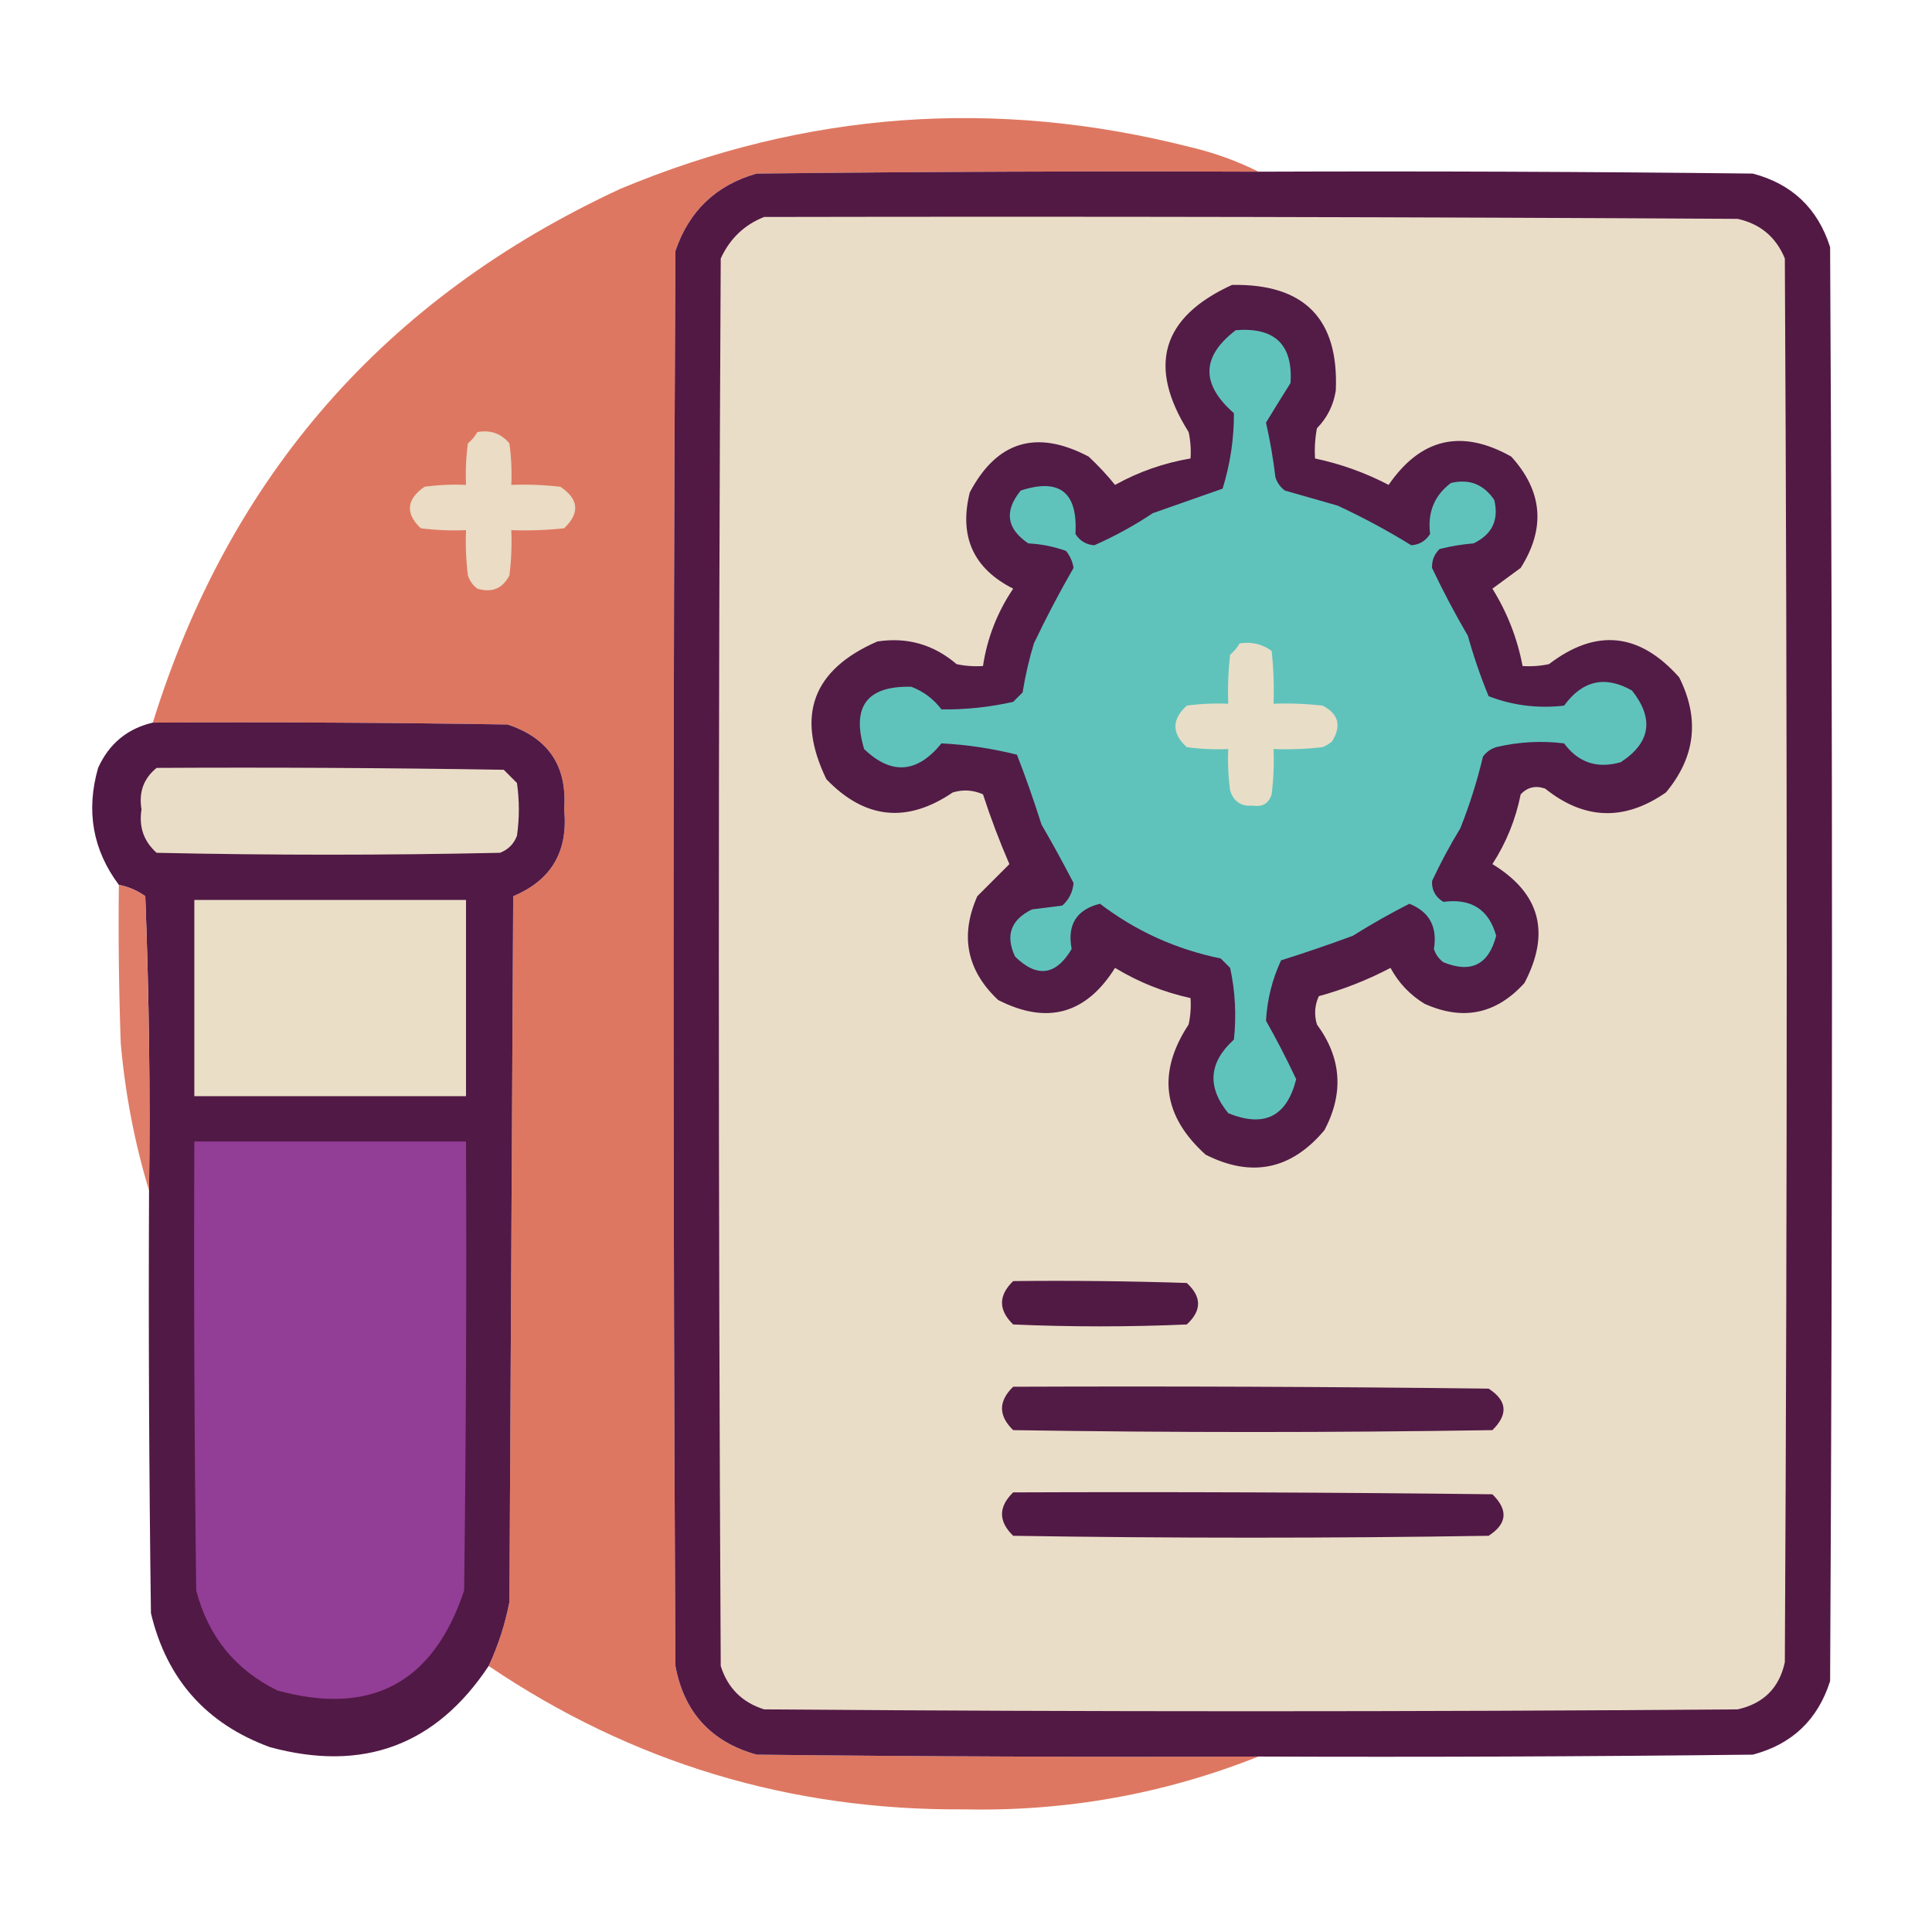 <?xml version="1.0" encoding="UTF-8"?>
<!DOCTYPE svg PUBLIC "-//W3C//DTD SVG 1.1//EN" "http://www.w3.org/Graphics/SVG/1.1/DTD/svg11.dtd">
<svg xmlns="http://www.w3.org/2000/svg" version="1.1" width="512px" height="512px" style="shape-rendering:geometricPrecision; text-rendering:geometricPrecision; image-rendering:optimizeQuality; fill-rule:evenodd; clip-rule:evenodd" xmlns:xlink="http://www.w3.org/1999/xlink">
<g><path style="opacity:0.993" fill="#de7761" d="M 333.5,45.5 C 289.165,45.333 244.832,45.5 200.5,46C 189.762,49.071 182.596,55.904 179,66.5C 178.333,191.5 178.333,316.5 179,441.5C 181.271,453.772 188.437,461.606 200.5,465C 244.832,465.5 289.165,465.667 333.5,465.5C 308.576,475.416 282.576,480.082 255.5,479.5C 209.473,479.831 167.473,467.165 129.5,441.5C 132.025,436.09 133.859,430.423 135,424.5C 135.333,362.167 135.667,299.833 136,237.5C 146.124,233.265 150.624,225.599 149.5,214.5C 150.377,203.087 145.377,195.587 134.5,192C 103.168,191.5 71.835,191.333 40.5,191.5C 60.843,126.006 102.177,78.839 164.5,50C 213.57,29.52 263.903,25.854 315.5,39C 321.855,40.504 327.855,42.671 333.5,45.5 Z"/></g>
<g><path style="opacity:0.997" fill="#521945" d="M 333.5,45.5 C 377.168,45.333 420.835,45.5 464.5,46C 474.902,48.735 481.736,55.235 485,65.5C 485.667,192.167 485.667,318.833 485,445.5C 481.736,455.765 474.902,462.265 464.5,465C 420.835,465.5 377.168,465.667 333.5,465.5C 289.165,465.667 244.832,465.5 200.5,465C 188.437,461.606 181.271,453.772 179,441.5C 178.333,316.5 178.333,191.5 179,66.5C 182.596,55.904 189.762,49.071 200.5,46C 244.832,45.5 289.165,45.333 333.5,45.5 Z"/></g>
<g><path style="opacity:1" fill="#eaddc7" d="M 202.5,57.5 C 288.501,57.333 374.501,57.5 460.5,58C 466.501,59.336 470.668,62.836 473,68.5C 473.667,192.5 473.667,316.5 473,440.5C 471.536,447.298 467.369,451.464 460.5,453C 374.5,453.667 288.5,453.667 202.5,453C 196.667,451.167 192.833,447.333 191,441.5C 190.333,317.167 190.333,192.833 191,68.5C 193.437,63.226 197.271,59.559 202.5,57.5 Z"/></g>
<g><path style="opacity:1" fill="#521c47" d="M 326.5,75.5 C 345.674,75.173 354.841,84.507 354,103.5C 353.393,107.381 351.726,110.714 349,113.5C 348.503,116.146 348.336,118.813 348.5,121.5C 355.307,122.936 361.807,125.269 368,128.5C 376.52,116.107 387.353,113.607 400.5,121C 408.821,130.171 409.654,140.005 403,150.5C 400.5,152.333 398,154.167 395.5,156C 399.449,162.351 402.116,169.184 403.5,176.5C 405.857,176.663 408.19,176.497 410.5,176C 422.966,166.467 434.466,167.634 445,179.5C 450.492,190.443 449.325,200.609 441.5,210C 430.542,217.641 419.875,217.307 409.5,209C 406.975,208.104 404.808,208.604 403,210.5C 401.672,217.153 399.172,223.32 395.5,229C 408.147,236.689 410.98,247.189 404,260.5C 396.523,268.766 387.689,270.599 377.5,266C 373.642,263.642 370.642,260.475 368.5,256.5C 362.444,259.686 356.111,262.186 349.5,264C 348.398,266.401 348.231,268.901 349,271.5C 355.514,280.346 356.181,289.679 351,299.5C 342.188,309.995 331.688,312.162 319.5,306C 308.114,295.735 306.614,284.235 315,271.5C 315.497,269.19 315.663,266.857 315.5,264.5C 308.384,262.942 301.718,260.275 295.5,256.5C 287.789,268.792 277.455,271.625 264.5,265C 256.191,257.148 254.358,247.981 259,237.5C 261.855,234.645 264.688,231.812 267.5,229C 264.869,222.939 262.535,216.772 260.5,210.5C 257.894,209.348 255.227,209.182 252.5,210C 240.35,218.259 229.184,217.092 219,206.5C 210.84,189.646 215.34,177.479 232.5,170C 240.415,168.79 247.415,170.79 253.5,176C 255.81,176.497 258.143,176.663 260.5,176.5C 261.622,169.086 264.288,162.253 268.5,156C 257.935,150.667 254.101,142.167 257,130.5C 264.186,116.898 274.686,113.732 288.5,121C 291.045,123.376 293.378,125.876 295.5,128.5C 301.782,125.024 308.449,122.69 315.5,121.5C 315.663,119.143 315.497,116.81 315,114.5C 303.988,97.042 307.821,84.042 326.5,75.5 Z"/></g>
<g><path style="opacity:1" fill="#5fc3bc" d="M 327.5,87.5 C 337.846,86.682 342.68,91.348 342,101.5C 339.774,105.039 337.607,108.539 335.5,112C 336.591,116.789 337.424,121.622 338,126.5C 338.465,127.931 339.299,129.097 340.5,130C 345.15,131.331 349.817,132.665 354.5,134C 361.29,137.161 367.79,140.661 374,144.5C 376.151,144.357 377.818,143.357 379,141.5C 378.267,135.812 380.101,131.312 384.5,128C 389.345,126.837 393.179,128.337 396,132.5C 397.26,137.814 395.426,141.647 390.5,144C 387.443,144.256 384.443,144.756 381.5,145.5C 380.104,146.852 379.437,148.519 379.5,150.5C 382.375,156.572 385.542,162.572 389,168.5C 390.535,173.995 392.369,179.328 394.5,184.5C 400.883,186.965 407.549,187.798 414.5,187C 419.39,180.299 425.39,178.966 432.5,183C 438.416,190.499 437.416,196.833 429.5,202C 423.262,203.767 418.262,202.1 414.5,197C 408.442,196.261 402.442,196.594 396.5,198C 395.069,198.465 393.903,199.299 393,200.5C 391.462,206.986 389.462,213.319 387,219.5C 384.206,224.092 381.706,228.759 379.5,233.5C 379.406,235.912 380.406,237.745 382.5,239C 389.899,238.02 394.566,241.02 396.5,248C 394.501,255.666 389.834,258 382.5,255C 381.299,254.097 380.465,252.931 380,251.5C 380.975,245.628 378.808,241.628 373.5,239.5C 368.395,242.095 363.395,244.928 358.5,248C 352.221,250.32 345.888,252.487 339.5,254.5C 337.158,259.512 335.825,264.845 335.5,270.5C 338.342,275.527 341.009,280.694 343.5,286C 341.026,295.904 335.026,298.904 325.5,295C 319.825,288.066 320.325,281.566 327,275.5C 327.689,269.118 327.355,262.785 326,256.5C 325.167,255.667 324.333,254.833 323.5,254C 311.692,251.594 301.025,246.761 291.5,239.5C 285.276,241.055 282.776,245.055 284,251.5C 279.814,258.538 274.814,259.205 269,253.5C 266.378,247.901 267.878,243.735 273.5,241C 276.167,240.667 278.833,240.333 281.5,240C 283.297,238.406 284.297,236.406 284.5,234C 281.821,228.814 278.988,223.647 276,218.5C 274.006,212.181 271.84,206.015 269.5,200C 262.891,198.342 256.225,197.342 249.5,197C 243.051,204.943 236.217,205.443 229,198.5C 225.627,187.213 229.793,181.713 241.5,182C 244.732,183.23 247.399,185.23 249.5,188C 255.88,188.078 262.214,187.411 268.5,186C 269.333,185.167 270.167,184.333 271,183.5C 271.705,179.092 272.705,174.759 274,170.5C 277.248,163.67 280.748,157.004 284.5,150.5C 284.24,148.813 283.573,147.313 282.5,146C 279.289,144.847 275.956,144.18 272.5,144C 266.741,140.108 266.074,135.441 270.5,130C 280.815,126.633 285.648,130.467 285,141.5C 286.182,143.357 287.849,144.357 290,144.5C 295.382,142.131 300.549,139.298 305.5,136C 311.699,133.831 317.866,131.665 324,129.5C 326.028,122.973 327.028,116.306 327,109.5C 318.194,101.799 318.36,94.466 327.5,87.5 Z"/></g>
<g><path style="opacity:1" fill="#eadcc5" d="M 126.5,114.5 C 129.97,113.875 132.804,114.875 135,117.5C 135.499,121.152 135.665,124.818 135.5,128.5C 139.846,128.334 144.179,128.501 148.5,129C 153.403,132.272 153.737,135.939 149.5,140C 144.845,140.499 140.179,140.666 135.5,140.5C 135.666,144.514 135.499,148.514 135,152.5C 133.179,155.991 130.346,157.157 126.5,156C 125.299,155.097 124.465,153.931 124,152.5C 123.501,148.514 123.334,144.514 123.5,140.5C 119.486,140.666 115.486,140.499 111.5,140C 107.356,136.021 107.69,132.355 112.5,129C 116.152,128.501 119.818,128.335 123.5,128.5C 123.335,124.818 123.501,121.152 124,117.5C 125.045,116.627 125.878,115.627 126.5,114.5 Z"/></g>
<g><path style="opacity:1" fill="#e8dec7" d="M 328.5,170.5 C 331.685,170.02 334.519,170.686 337,172.5C 337.499,177.155 337.666,181.821 337.5,186.5C 341.846,186.334 346.179,186.501 350.5,187C 354.738,189.172 355.572,192.338 353,196.5C 352.25,197.126 351.416,197.626 350.5,198C 346.179,198.499 341.846,198.666 337.5,198.5C 337.666,202.514 337.499,206.514 337,210.5C 336.242,212.91 334.575,213.91 332,213.5C 328.94,213.775 326.94,212.442 326,209.5C 325.501,205.848 325.335,202.182 325.5,198.5C 321.818,198.665 318.152,198.499 314.5,198C 310.5,194.333 310.5,190.667 314.5,187C 318.152,186.501 321.818,186.335 325.5,186.5C 325.334,182.154 325.501,177.821 326,173.5C 327.045,172.627 327.878,171.627 328.5,170.5 Z"/></g>
<g><path style="opacity:0.998" fill="#511945" d="M 40.5,191.5 C 71.835,191.333 103.168,191.5 134.5,192C 145.377,195.587 150.377,203.087 149.5,214.5C 150.624,225.599 146.124,233.265 136,237.5C 135.667,299.833 135.333,362.167 135,424.5C 133.859,430.423 132.025,436.09 129.5,441.5C 115.529,462.552 96.196,469.718 71.5,463C 54.657,456.822 44.157,444.989 40,427.5C 39.5,390.168 39.333,352.835 39.5,315.5C 39.833,289.491 39.5,263.491 38.5,237.5C 36.338,235.98 34.005,234.98 31.5,234.5C 24.575,225.233 22.742,214.9 26,203.5C 28.902,197.092 33.736,193.092 40.5,191.5 Z"/></g>
<g><path style="opacity:1" fill="#e9ddc7" d="M 41.5,203.5 C 72.168,203.333 102.835,203.5 133.5,204C 134.667,205.167 135.833,206.333 137,207.5C 137.667,212.167 137.667,216.833 137,221.5C 136.167,223.667 134.667,225.167 132.5,226C 102.167,226.667 71.833,226.667 41.5,226C 38.09,222.954 36.757,219.121 37.5,214.5C 36.729,209.959 38.062,206.292 41.5,203.5 Z"/></g>
<g><path style="opacity:0.95" fill="#de7761" d="M 31.5,234.5 C 34.005,234.98 36.338,235.98 38.5,237.5C 39.5,263.491 39.833,289.491 39.5,315.5C 35.678,302.884 33.178,289.884 32,276.5C 31.5,262.504 31.333,248.504 31.5,234.5 Z"/></g>
<g><path style="opacity:1" fill="#eadec7" d="M 51.5,238.5 C 75.5,238.5 99.5,238.5 123.5,238.5C 123.5,255.833 123.5,273.167 123.5,290.5C 99.5,290.5 75.5,290.5 51.5,290.5C 51.5,273.167 51.5,255.833 51.5,238.5 Z"/></g>
<g><path style="opacity:1" fill="#923d96" d="M 51.5,302.5 C 75.5,302.5 99.5,302.5 123.5,302.5C 123.667,342.168 123.5,381.835 123,421.5C 114.859,445.987 98.359,454.82 73.5,448C 62.326,442.486 55.16,433.653 52,421.5C 51.5,381.835 51.333,342.168 51.5,302.5 Z"/></g>
<g><path style="opacity:1" fill="#511a45" d="M 268.5,339.5 C 283.837,339.333 299.17,339.5 314.5,340C 318.5,343.667 318.5,347.333 314.5,351C 299.167,351.667 283.833,351.667 268.5,351C 264.555,347.169 264.555,343.336 268.5,339.5 Z"/></g>
<g><path style="opacity:1" fill="#521b46" d="M 268.5,367.5 C 310.501,367.333 352.501,367.5 394.5,368C 399.414,371.171 399.747,374.837 395.5,379C 353.167,379.667 310.833,379.667 268.5,379C 264.555,375.169 264.555,371.336 268.5,367.5 Z"/></g>
<g><path style="opacity:1" fill="#511945" d="M 268.5,395.5 C 310.835,395.333 353.168,395.5 395.5,396C 399.747,400.163 399.414,403.829 394.5,407C 352.5,407.667 310.5,407.667 268.5,407C 264.555,403.169 264.555,399.336 268.5,395.5 Z"/></g>
</svg>
